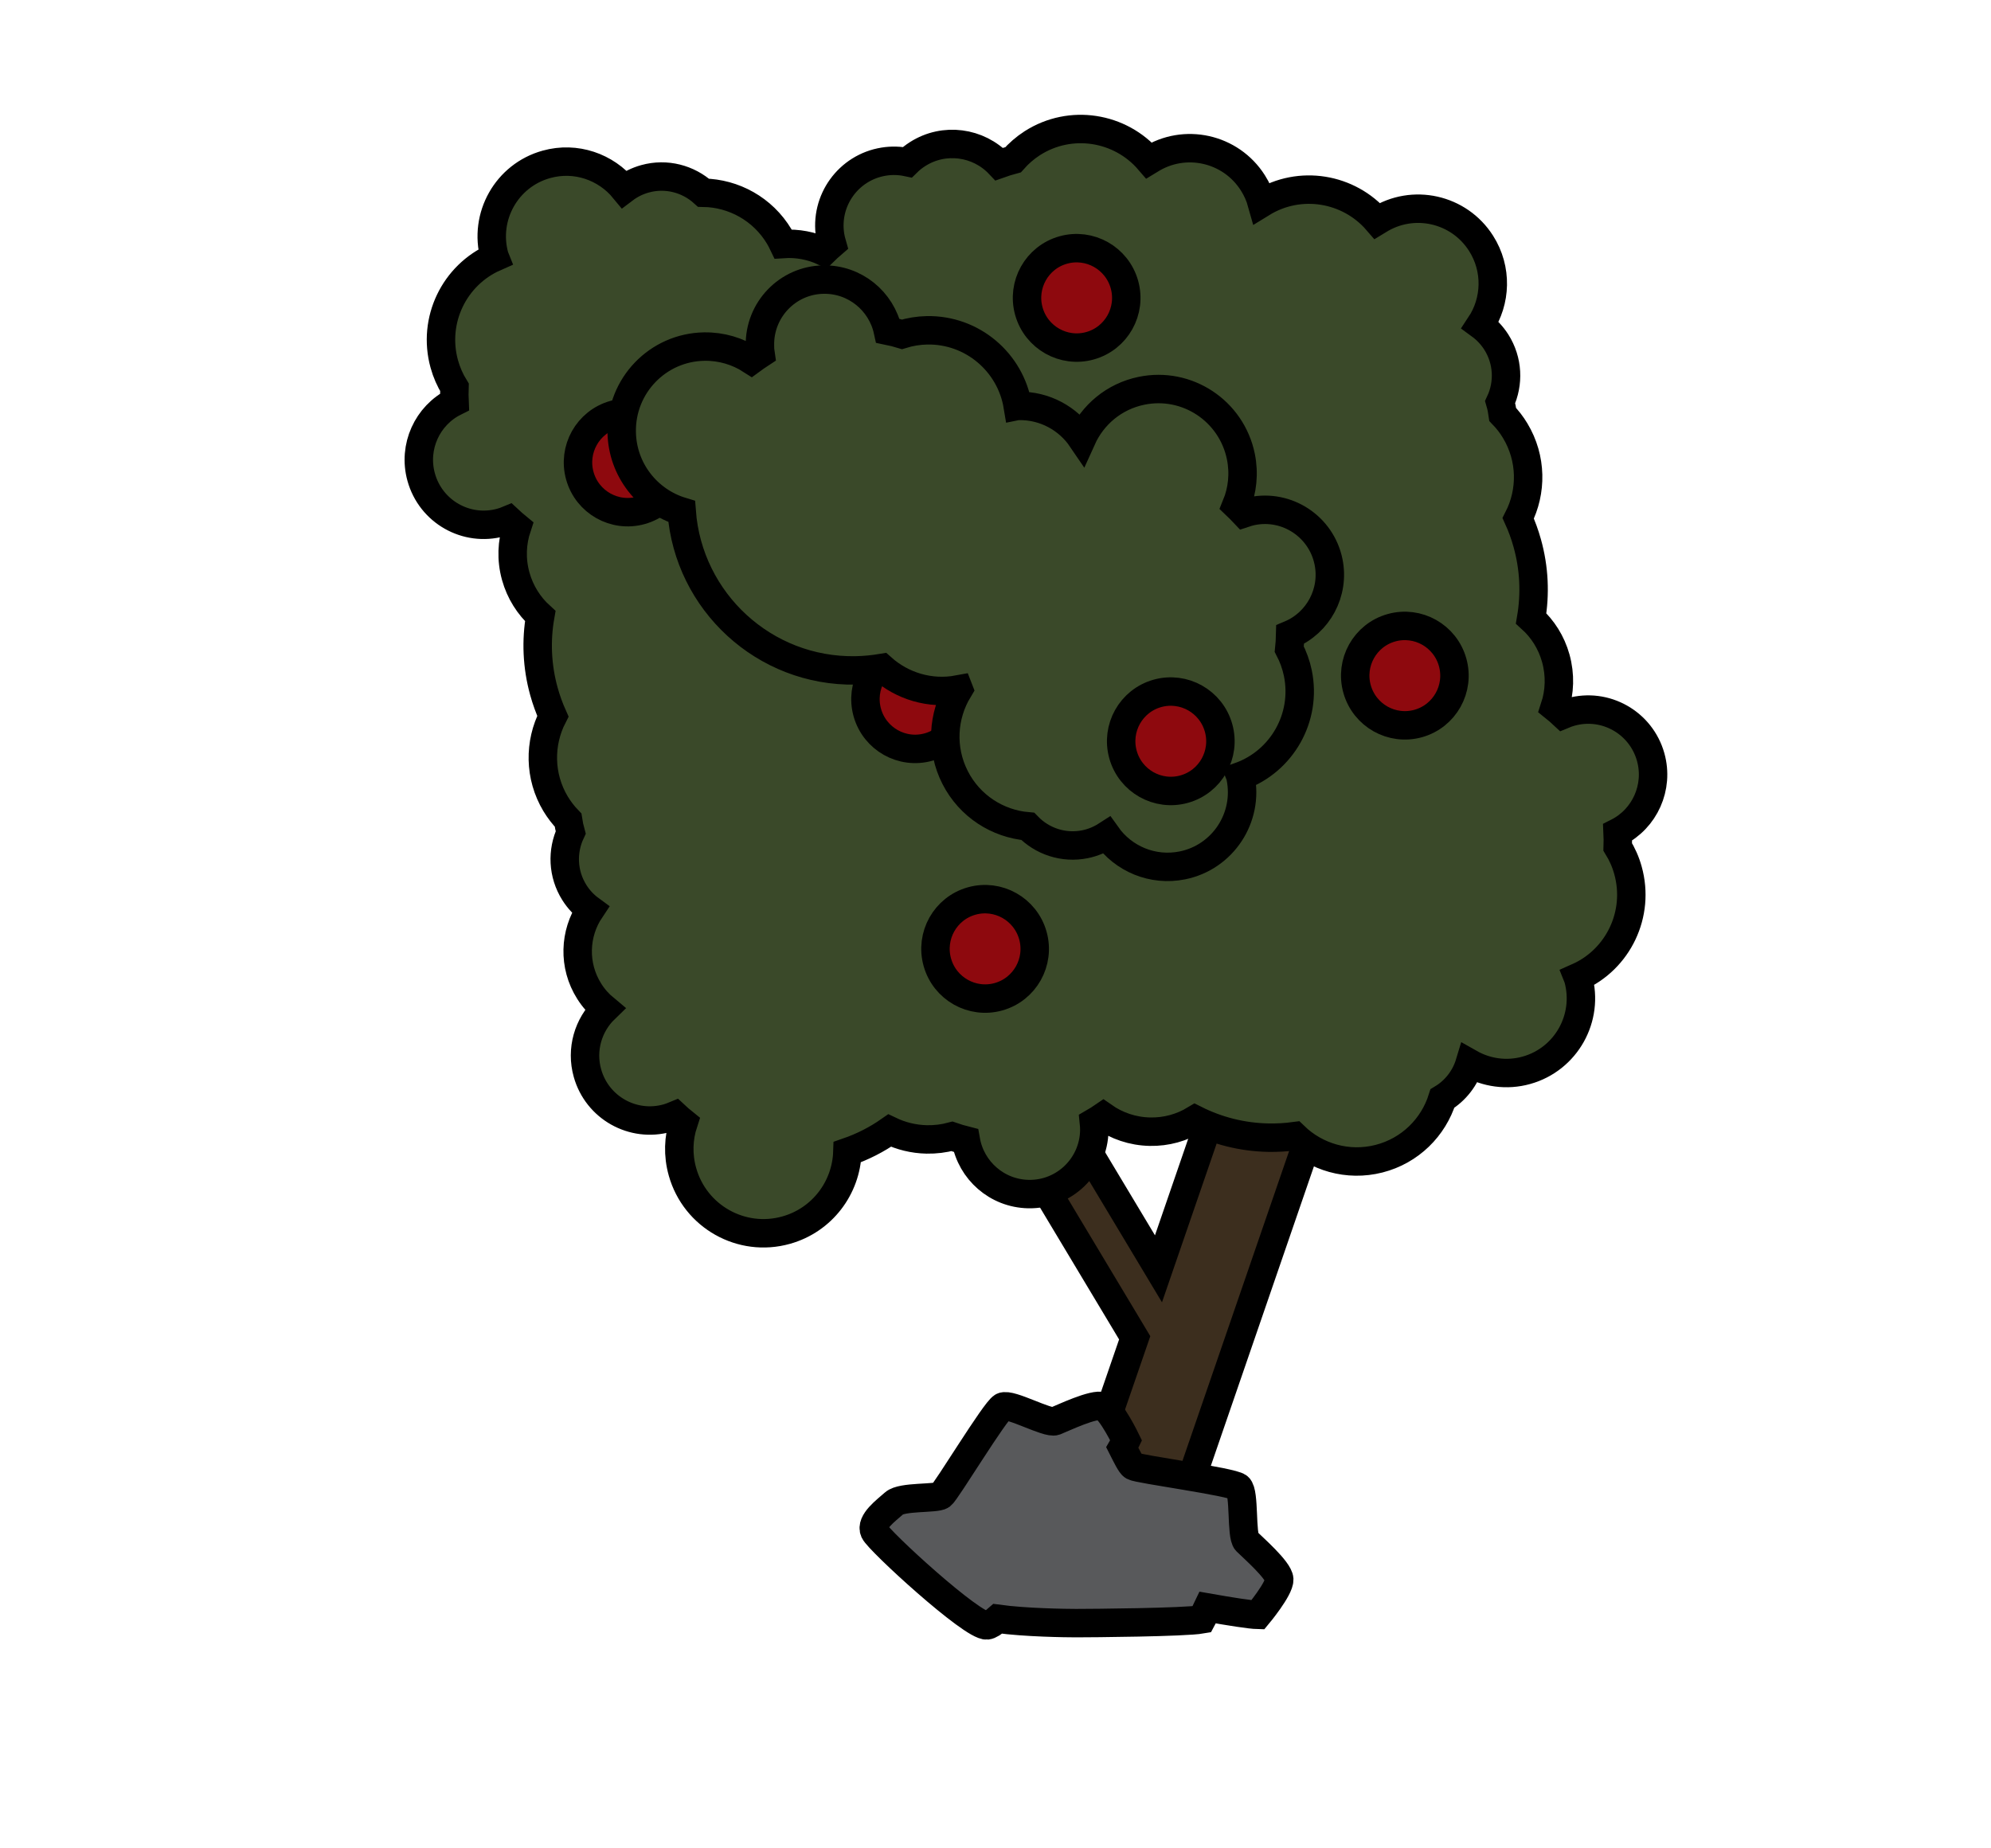 <?xml version="1.0" encoding="utf-8"?>
<!-- Generator: Adobe Illustrator 26.5.1, SVG Export Plug-In . SVG Version: 6.00 Build 0)  -->
<svg version="1.1" id="obstacle" xmlns="http://www.w3.org/2000/svg" xmlns:xlink="http://www.w3.org/1999/xlink" x="0px" y="0px"
	 viewBox="0 0 350 325" style="enable-background:new 0 0 350 325;" xml:space="preserve">
<style type="text/css">
	.st0{fill:#3C2E1E;stroke:#000000;stroke-width:5;stroke-miterlimit:10;}
	.st1{fill:#3A4929;stroke:#000000;stroke-width:5;stroke-miterlimit:10;}
	.st2{fill:#8E090E;stroke:#000000;stroke-width:5;stroke-miterlimit:10;}
	.st3{fill:#58595B;stroke:#000000;stroke-width:5;stroke-miterlimit:10;}
</style>
<g id="bush1">
	<path class="st0" d="M189.84,263.19l9.63-27.96l-16.39-27.34c-1.24-2.06-0.57-4.74,1.49-5.97l0.97-0.58
		c2.06-1.23,4.73-0.56,5.96,1.5l12.15,20.26l14.16-41.14c0.14-0.4,0.31-0.78,0.5-1.15l0.17,6.68l6.33-7.87l0.26,10.11l5.57-6.92
		l0.03,1.22l0.26,10.11l2.04-2.53l-26.6,77.29c-0.78,2.28-2.41,4.02-4.42,5c-2,0.97-4.38,1.18-6.66,0.39
		C190.7,272.72,188.27,267.74,189.84,263.19z"/>
	<path class="st1" d="M109.72,33.25c1.07-0.81,2.3-1.43,3.67-1.81c3.75-1.04,7.59,0.02,10.28,2.45c5.28,0.09,10.4,2.83,13.32,7.71
		c0.25,0.43,0.48,0.86,0.69,1.3c2.52-0.17,4.96,0.31,7.14,1.32c0.47-0.46,0.95-0.91,1.44-1.33c-0.13-0.45-0.24-0.92-0.32-1.4
		c-1.01-6.22,3.21-12.07,9.41-13.07c1.42-0.23,2.82-0.18,4.15,0.1c0.54-0.53,1.15-1.01,1.81-1.43c4.66-2.97,10.67-2.11,14.34,1.76
		c0.81-0.29,1.62-0.54,2.44-0.76c0.97-1.1,2.1-2.09,3.39-2.92c6.72-4.29,15.45-2.86,20.51,3.03c0.05-0.03,0.09-0.06,0.14-0.09
		c6.11-3.89,14.22-2.09,18.11,4.04c0.72,1.13,1.24,2.32,1.58,3.54c6.69-4.12,15.28-2.66,20.29,3.15c0.05-0.03,0.09-0.06,0.14-0.09
		c6.11-3.89,14.22-2.09,18.11,4.04c2.88,4.53,2.65,10.16-0.14,14.36c1.08,0.79,2.04,1.79,2.81,2.99c2.09,3.29,2.22,7.28,0.68,10.57
		c0.21,0.72,0.36,1.45,0.46,2.18c0.82,0.85,1.56,1.79,2.19,2.85c2.93,4.87,2.94,10.69,0.53,15.4c0.63,1.39,1.16,2.84,1.58,4.35
		c1.25,4.46,1.42,8.97,0.69,13.25c2.01,1.81,3.55,4.2,4.33,7c0.82,2.95,0.7,5.93-0.19,8.63c0.51,0.41,1.01,0.84,1.49,1.29
		c0.43-0.18,0.88-0.34,1.35-0.47c6.05-1.69,12.33,1.85,14.03,7.92c1.49,5.34-1.06,10.85-5.81,13.25c0.04,0.86,0.05,1.71,0.02,2.56
		c0.77,1.25,1.39,2.62,1.8,4.11c2.15,7.7-1.73,15.66-8.81,18.8c0.02,0.05,0.03,0.11,0.05,0.16c1.96,6.99-2.11,14.25-9.08,16.2
		c-3.5,0.98-7.05,0.43-9.98-1.23c-0.79,2.62-2.52,4.82-4.8,6.2c-1.58,5.05-5.66,9.18-11.15,10.58c-5.5,1.4-11.06-0.28-14.86-3.96
		c-1.5,0.2-3.04,0.29-4.61,0.26c-4.62-0.09-8.98-1.23-12.86-3.18c-2.31,1.4-5.03,2.19-7.93,2.13c-3.05-0.06-5.87-1.05-8.19-2.68
		c-0.54,0.37-1.09,0.72-1.66,1.05c0.05,0.47,0.07,0.95,0.07,1.43c-0.12,6.3-5.31,11.3-11.59,11.17c-5.53-0.11-10.06-4.16-10.99-9.42
		c-0.83-0.21-1.65-0.45-2.45-0.73c-1.41,0.38-2.9,0.57-4.44,0.54c-2.33-0.05-4.53-0.61-6.51-1.56c-2.24,1.57-4.73,2.85-7.43,3.78
		c-0.21,6.27-4.41,11.95-10.76,13.73c-7.85,2.21-16.02-2.38-18.23-10.26c-0.83-2.95-0.71-5.93,0.18-8.63
		c-0.51-0.41-1.01-0.84-1.49-1.29c-0.43,0.18-0.88,0.34-1.35,0.48c-6.05,1.7-12.34-1.83-14.04-7.9c-1.18-4.18,0.14-8.47,3.05-11.29
		c-1.05-0.87-1.98-1.9-2.74-3.11c-2.87-4.54-2.61-10.17,0.19-14.35c-1.08-0.79-2.04-1.79-2.8-3c-2.08-3.3-2.19-7.28-0.65-10.57
		c-0.2-0.72-0.35-1.45-0.46-2.18c-0.82-0.85-1.55-1.8-2.19-2.85c-2.92-4.88-2.9-10.7-0.48-15.41c-0.62-1.39-1.15-2.84-1.57-4.35
		c-1.24-4.47-1.4-8.98-0.65-13.26c-2-1.82-3.53-4.21-4.31-7.01c-0.82-2.95-0.68-5.94,0.22-8.63c-0.51-0.42-1-0.84-1.48-1.29
		c-0.43,0.18-0.88,0.34-1.35,0.47c-6.06,1.67-12.33-1.89-14.01-7.97c-1.48-5.34,1.09-10.85,5.86-13.23
		c-0.04-0.86-0.04-1.71-0.01-2.56c-0.77-1.25-1.38-2.63-1.79-4.11c-2.13-7.71,1.78-15.65,8.87-18.77c-0.02-0.05-0.03-0.11-0.05-0.16
		c-1.93-7,2.16-14.24,9.14-16.17C101.23,27.46,106.52,29.35,109.72,33.25z"/>
	
		<ellipse transform="matrix(0.963 -0.27 0.27 0.963 -27.204 47.887)" class="st2" cx="160.8" cy="123.02" rx="8.72" ry="8.74"/>
	
		<ellipse transform="matrix(0.963 -0.27 0.27 0.963 -17.849 32.735)" class="st2" cx="110.29" cy="81.37" rx="8.72" ry="8.74"/>
	<path class="st1" d="M133.69,62.19c-0.55,0.36-1.09,0.73-1.62,1.12c-2.39-1.54-5.24-2.42-8.29-2.37
		c-8.16,0.14-14.65,6.89-14.49,15.07c0.12,6.61,4.55,12.12,10.54,13.93c1.19,15.86,14.54,28.22,30.59,27.94
		c1.57-0.03,3.1-0.18,4.6-0.43c3.56,3.18,8.48,4.7,13.41,3.78c0.01,0.03,0.02,0.06,0.03,0.08c-2.73,4.53-3.14,10.33-0.56,15.4
		c2.58,5.06,7.5,8.14,12.77,8.59c2.52,2.61,6.28,3.92,10.09,3.14c1.4-0.29,2.66-0.83,3.79-1.56c2.92,4.12,8.07,6.35,13.33,5.28
		c7.09-1.45,11.66-8.4,10.2-15.51c-0.01-0.05-0.02-0.11-0.04-0.16c7.28-2.64,11.72-10.3,10.11-18.13c-0.31-1.5-0.83-2.92-1.51-4.22
		c0.09-0.85,0.14-1.7,0.16-2.56c4.91-2.06,7.85-7.38,6.74-12.81c-1.27-6.17-7.28-10.15-13.44-8.9c-0.47,0.1-0.93,0.23-1.38,0.38
		c-0.45-0.48-0.92-0.94-1.39-1.39c1.08-2.63,1.41-5.6,0.8-8.6c-1.65-8.02-9.45-13.19-17.45-11.55c-4.84,0.99-8.62,4.24-10.51,8.43
		c-2.41-3.55-6.5-5.84-11.09-5.77c-0.06,0-0.12,0-0.17,0.01c-1.26-7.66-7.97-13.44-15.94-13.3c-1.54,0.03-3.02,0.28-4.41,0.71
		c-0.81-0.25-1.64-0.46-2.48-0.63c-1.13-5.22-5.8-9.09-11.33-9c-6.28,0.1-11.28,5.3-11.16,11.6
		C133.58,61.25,133.62,61.73,133.69,62.19z"/>
	<path class="st3" d="M153.72,269.26c0.74,1.66,17.26,16.8,19.78,16.54c0.47-0.05,1.13-0.48,1.9-1.16
		c4.86,0.67,11.99,0.76,13.77,0.76c2.61,0,19.08-0.13,22.09-0.66c0,0,0.49-0.91,1.04-2.08c3.93,0.69,7.53,1.26,8.81,1.29
		c0,0,3.84-4.61,3.77-6.25c-0.08-1.63-4.74-5.67-5.74-6.68c-1-1.01-0.3-8.58-1.45-9.54c-1.14-0.96-17.51-3.12-18.46-3.68
		c-0.46-0.27-1.16-1.73-1.94-3.27c0.3-0.52,0.54-0.94,0.68-1.24c0,0-2.61-5.42-4.12-6.01c-1.51-0.59-7.05,2.08-8.37,2.6
		c-1.32,0.51-7.88-3.2-9.21-2.53c-1.33,0.67-9.92,14.92-10.81,15.57c-0.9,0.65-6.9,0.17-8.28,1.41
		C155.79,265.57,152.98,267.61,153.72,269.26z"/>
	
		<ellipse transform="matrix(0.963 -0.27 0.27 0.963 -22.915 70.941)" class="st2" cx="246.9" cy="118.92" rx="8.72" ry="8.74"/>
	
		<ellipse transform="matrix(0.963 -0.27 0.27 0.963 -38.585 52.824)" class="st2" cx="173.09" cy="166.93" rx="8.72" ry="8.74"/>
	
		<ellipse transform="matrix(0.963 -0.27 0.27 0.963 -7.139 52.942)" class="st2" cx="189.24" cy="52.47" rx="8.72" ry="8.74"/>
	
		<ellipse transform="matrix(0.963 -0.27 0.27 0.963 -27.541 60.276)" class="st2" cx="205.75" cy="130.44" rx="8.72" ry="8.74"/>
</g>
</svg>
